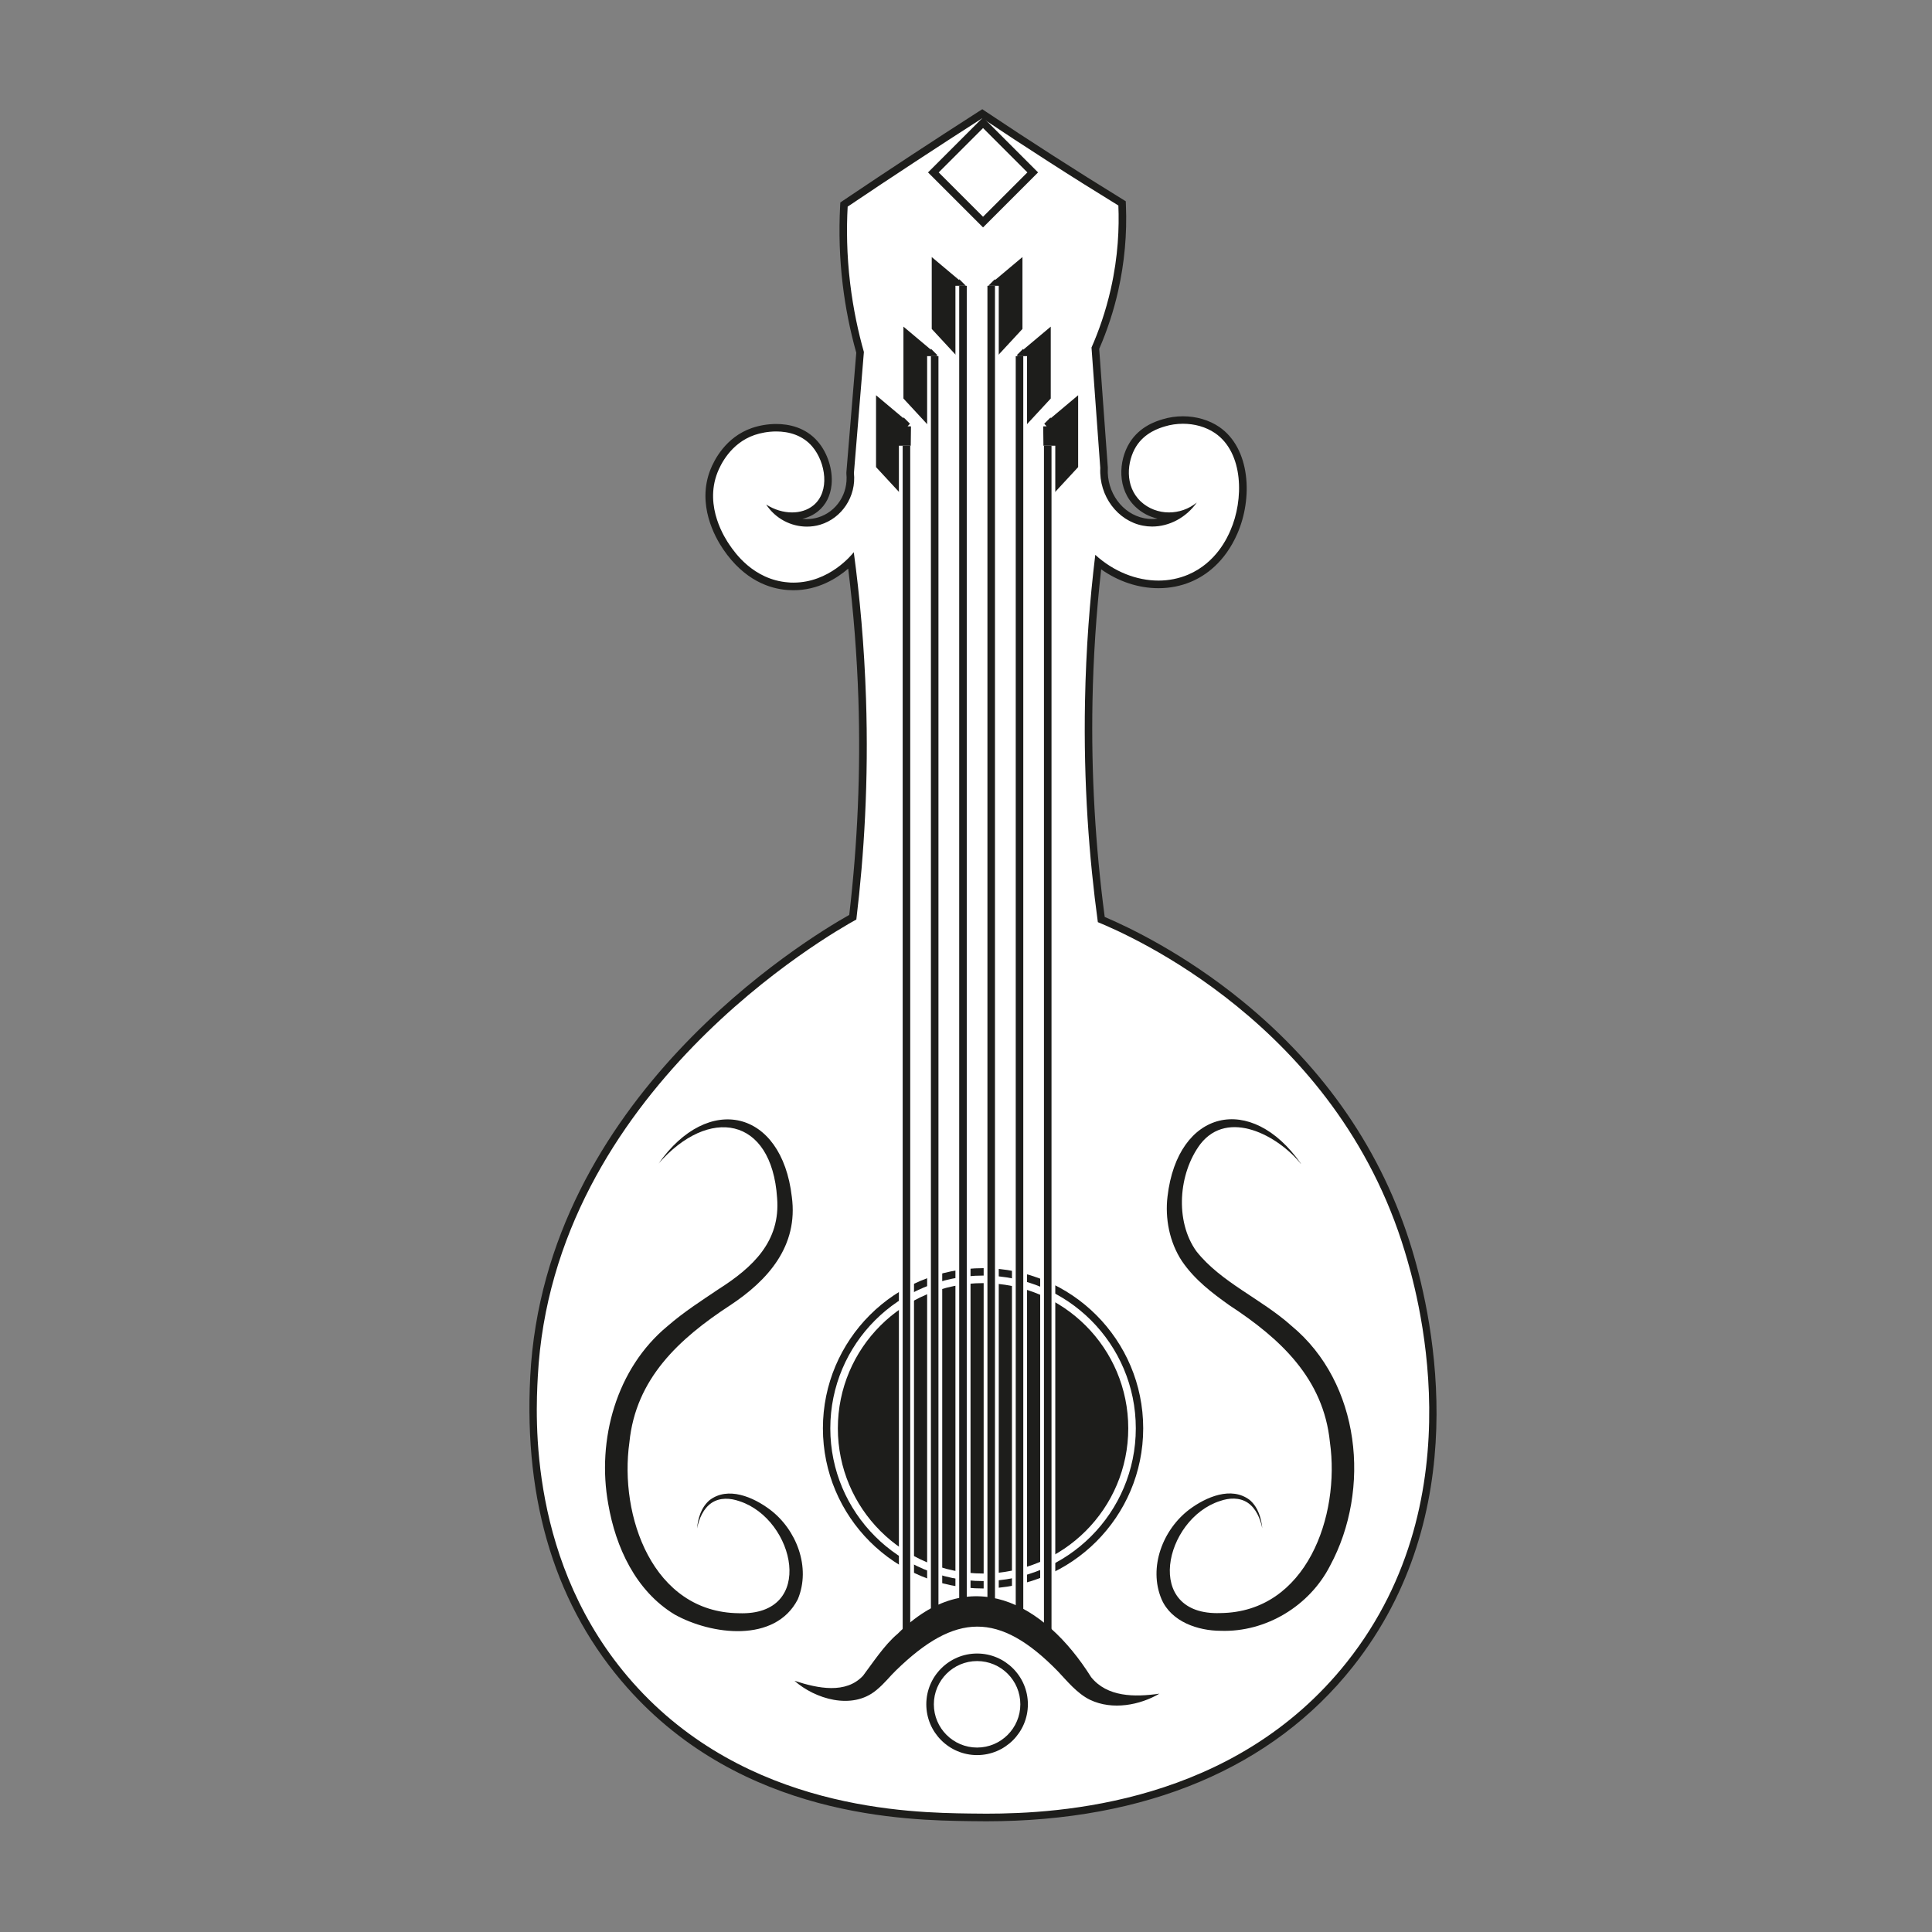 <?xml version="1.0" encoding="UTF-8"?>
<svg id="Capa_1" data-name="Capa 1" xmlns="http://www.w3.org/2000/svg" viewBox="0 0 256 256">
  <rect x="0" y="0" width="256" height="256" fill="#808080" stroke="none"/>
  <defs>
    <style>
      .cls-1, .cls-2, .cls-3, .cls-4 {
        stroke-miterlimit: 10;
      }

      .cls-1, .cls-2, .cls-5 {
        fill: #1d1d1b;
      }

      .cls-1, .cls-4 {
        stroke: #1d1d1b;
      }

      .cls-2, .cls-3 {
        stroke: #fff;
      }

      .cls-3 {
        stroke-width: 2px;
      }

      .cls-3, .cls-4 {
        fill: none;
      }

      .cls-5, .cls-6 {
        stroke-width: 0px;
      }

      .cls-6 {
        fill: #fff;
      }
    </style>
  </defs>
  <g id="Bardo">
    <g>
      <g>
        <path class="cls-6" d="m130.71,240.84c-.87,0-1.63-.01-2.27-.02-8.15-.11-29.79-.41-44.96-17.53-9.3-10.5-13.58-24.25-12.72-40.86,1.93-37.17,37.16-58.05,42.24-60.88,1.14-9.59,1.56-19.33,1.25-28.96-.2-6.07-.69-12.21-1.47-18.26-1.24,1.25-3.91,3.38-7.63,3.38-.24,0-.48,0-.73-.03-2.23-.17-5.46-1.21-8.16-5.2-1.06-1.57-3.35-5.68-1.65-10.05.47-1.2,1.92-4.12,5.22-5.26.94-.32,2.02-.5,3.04-.5,1.51,0,3.63.38,5.16,2.18,1.19,1.4,1.85,3.48,1.68,5.29-.13,1.34-.69,2.46-1.62,3.21-.84.68-1.92,1.04-3.14,1.04-.45,0-.91-.05-1.37-.15.97.67,2.13,1.03,3.33,1.03.55,0,1.09-.08,1.61-.23,2.69-.8,4.43-3.46,4.13-6.33l.66-8.13.65-7.91c-.83-2.97-1.44-6.02-1.81-9.08-.4-3.39-.52-6.84-.34-10.25v-.25s.22-.14.22-.14c2.96-1.99,5.95-3.98,8.99-5.98,2.97-1.95,5.92-3.87,8.85-5.75l.28-.18.27.18c2.87,1.92,5.82,3.85,8.76,5.74,3.06,1.97,6.18,3.92,9.27,5.82l.23.14v.27c.16,3.76-.18,7.53-1,11.18-.6,2.65-1.45,5.25-2.54,7.74l1.15,15.82c-.17,3.51,2.08,6.58,5.24,7.2.37.07.75.11,1.13.11,1.19,0,2.37-.35,3.4-.98-.38.07-.77.11-1.16.11-1.54,0-2.98-.56-4.07-1.57-2.31-2.16-2.09-5.69-.72-7.9,1.26-2.03,3.33-2.66,4.11-2.9.81-.24,1.66-.37,2.53-.37,1.68,0,3.29.47,4.53,1.33,3.9,2.68,4.19,8.97,2.22,13.5-1.61,3.7-4.09,5.38-5.88,6.13-1.28.54-2.67.81-4.11.81-2.82,0-5.63-1.03-8-2.93-.71,6.1-1.13,12.3-1.25,18.42-.18,9.62.38,19.35,1.66,28.91,5.85,2.46,31.93,14.86,40.69,43.83,2.97,9.81,8.16,34.8-7.74,54.87-10.52,13.27-27.18,20.29-48.17,20.29Z"/>
        <path class="cls-5" d="m130.15,15.66c2.86,1.91,5.78,3.83,8.76,5.74,3.12,2.01,6.22,3.95,9.28,5.83.12,2.91-.02,6.72-1,11.05-.69,3.05-1.63,5.66-2.56,7.77.39,5.32.77,10.63,1.16,15.95-.18,3.77,2.33,7.01,5.64,7.65.41.08.82.12,1.23.12,2.26,0,4.5-1.17,5.92-3.18-1.09.88-2.39,1.31-3.68,1.31-1.37,0-2.71-.49-3.73-1.44-2.21-2.07-1.82-5.36-.64-7.28,1.16-1.87,3.09-2.46,3.83-2.68.75-.23,1.57-.35,2.39-.35,1.5,0,3.02.4,4.25,1.24,3.82,2.62,3.8,8.87,2.04,12.89-.38.88-1.87,4.29-5.62,5.87-1.24.52-2.57.78-3.91.78-2.92,0-5.94-1.19-8.38-3.41-.72,5.93-1.23,12.42-1.36,19.4-.21,10.9.54,20.74,1.7,29.27,4.06,1.67,31.57,13.54,40.67,43.62,1.39,4.6,9.8,32.39-7.66,54.41-14.93,18.84-38.19,20.1-47.78,20.1-.87,0-1.63-.01-2.26-.02-7.77-.11-29.57-.41-44.59-17.36-13.89-15.67-12.87-35.3-12.59-40.51,1.97-37.82,38.91-58.78,42.21-60.59,1.03-8.56,1.64-18.41,1.28-29.29-.23-6.98-.82-13.46-1.62-19.38-.26.33-3.24,4.03-7.99,4.03-.23,0-.46,0-.69-.03-4.65-.35-7.14-4.03-7.79-4.98-.49-.72-3.39-4.99-1.59-9.58.37-.94,1.7-3.86,4.91-4.97.79-.27,1.81-.47,2.88-.47,1.68,0,3.5.5,4.78,2.01,1.77,2.09,2.38,5.96.13,7.79-.76.62-1.75.93-2.82.93-1.13,0-2.34-.35-3.43-1.05,1.23,1.87,3.29,2.93,5.4,2.93.59,0,1.18-.08,1.75-.25,2.88-.86,4.81-3.75,4.48-6.86.44-5.34.88-10.69,1.32-16.03-.73-2.57-1.4-5.62-1.82-9.09-.46-3.84-.49-7.28-.33-10.17,2.95-1.99,5.95-3.98,8.98-5.97,2.97-1.95,5.92-3.86,8.85-5.74m.01-1.2l-.55.35c-2.95,1.89-5.93,3.83-8.86,5.75-3,1.97-6.02,3.98-8.99,5.98l-.41.28-.03.5c-.18,3.44-.07,6.92.34,10.34.36,3.05.97,6.1,1.8,9.07l-1.31,15.85v.09s0,.09,0,.09c.27,2.63-1.31,5.07-3.78,5.8-.47.14-.97.21-1.47.21-.2,0-.39-.01-.59-.03.78-.18,1.48-.52,2.08-1,1.04-.84,1.66-2.07,1.8-3.55.18-1.94-.52-4.16-1.8-5.66-1.65-1.95-3.93-2.36-5.54-2.36-1.08,0-2.22.19-3.21.53-3.5,1.21-5.02,4.28-5.52,5.55-1.79,4.59.59,8.88,1.7,10.51,2.82,4.16,6.2,5.24,8.54,5.41.26.02.52.03.77.03,3.28,0,5.77-1.58,7.26-2.86.71,5.72,1.16,11.51,1.35,17.25.31,9.52-.1,19.15-1.21,28.63-5.84,3.29-40.35,24.24-42.27,61.16-.87,16.75,3.45,30.62,12.84,41.22,15.31,17.28,37.12,17.58,45.33,17.7.64,0,1.4.02,2.27.02,21.15,0,37.95-7.08,48.56-20.48,16.05-20.25,10.82-45.43,7.83-55.32-3.89-12.85-11.47-23.93-22.55-32.95-7.65-6.22-14.91-9.7-18.16-11.08-1.25-9.45-1.8-19.05-1.62-28.55.11-5.82.5-11.71,1.15-17.51,2.3,1.62,4.94,2.5,7.6,2.5,1.51,0,2.96-.29,4.3-.85,1.88-.79,4.47-2.54,6.15-6.39,2.06-4.72,1.72-11.29-2.39-14.12-1.33-.91-3.04-1.42-4.82-1.42-.92,0-1.82.13-2.68.39-.83.25-3.03.92-4.39,3.11-1.48,2.39-1.7,6.19.81,8.53.81.76,1.8,1.28,2.89,1.53-.24.03-.48.05-.72.05-.35,0-.7-.03-1.04-.1-2.91-.57-4.99-3.42-4.83-6.62v-.06s0-.06,0-.06l-.58-7.97-.56-7.73c1.08-2.49,1.93-5.08,2.52-7.72.83-3.7,1.18-7.51,1.02-11.31l-.02-.53-.45-.28c-3.09-1.9-6.21-3.86-9.26-5.82-2.92-1.87-5.86-3.8-8.75-5.73l-.54-.36h0Z"/>
      </g>
      <circle class="cls-2" cx="130.26" cy="189.26" r="21.72"/>
      <circle class="cls-2" cx="130.26" cy="189.26" r="19.74"/>
      <g>
        <g>
          <path class="cls-2" d="m139.18,56.8c1.27-1.07,2.54-2.14,3.82-3.21v8.68c-1.23,1.33-2.47,2.66-3.7,3.99-.04-3.15-.08-6.3-.12-9.46Z"/>
          <path class="cls-2" d="m135.37,47.26c1.27-1.07,2.54-2.14,3.82-3.21v8.68c-1.23,1.33-2.47,2.66-3.7,3.99-.04-3.15-.08-6.3-.12-9.46Z"/>
          <path class="cls-2" d="m131.44,37.58c1.27-1.07,2.54-2.14,3.82-3.21v8.68c-1.23,1.33-2.47,2.66-3.7,3.99-.04-3.15-.08-6.3-.12-9.46Z"/>
          <path class="cls-2" d="m119.76,56.8c-1.27-1.07-2.54-2.14-3.82-3.21v8.68c1.23,1.33,2.47,2.66,3.7,3.99.04-3.15.08-6.3.12-9.46Z"/>
          <path class="cls-2" d="m123.57,47.26c-1.27-1.07-2.54-2.14-3.82-3.21v8.68c1.23,1.33,2.47,2.66,3.7,3.99.04-3.15.08-6.3.12-9.46Z"/>
          <path class="cls-2" d="m127.5,37.58c-1.27-1.07-2.54-2.14-3.82-3.21v8.68c1.23,1.33,2.47,2.66,3.7,3.99.04-3.15.08-6.3.12-9.46Z"/>
        </g>
        <g>
          <path class="cls-1" d="m138.72,56.5c1.21-1.02,2.42-2.04,3.64-3.06v8.26c-1.17,1.27-2.35,2.53-3.52,3.8-.04-3-.08-6-.11-9.01Z"/>
          <path class="cls-1" d="m135.09,47.41c1.21-1.02,2.42-2.04,3.64-3.06v8.26c-1.17,1.27-2.35,2.53-3.52,3.8-.04-3-.08-6-.11-9.01Z"/>
          <path class="cls-1" d="m131.34,38.19c1.21-1.02,2.42-2.04,3.64-3.06v8.26c-1.17,1.27-2.35,2.53-3.52,3.8-.04-3-.08-6-.11-9.01Z"/>
          <path class="cls-1" d="m120.22,56.5c-1.21-1.02-2.42-2.04-3.64-3.06v8.26c1.17,1.27,2.35,2.53,3.52,3.8.04-3,.08-6,.11-9.01Z"/>
          <path class="cls-1" d="m123.85,47.41c-1.21-1.02-2.42-2.04-3.64-3.06v8.26c1.17,1.27,2.35,2.53,3.52,3.8.04-3,.08-6,.11-9.01Z"/>
          <path class="cls-1" d="m127.6,38.19c-1.21-1.02-2.42-2.04-3.64-3.06v8.26c1.17,1.27,2.35,2.53,3.52,3.8.04-3,.08-6,.11-9.01Z"/>
        </g>
      </g>
      <g>
        <g>
          <line class="cls-3" x1="138.83" y1="59.06" x2="138.83" y2="216.68"/>
          <line class="cls-3" x1="135.09" y1="47.19" x2="135.09" y2="214.23"/>
          <line class="cls-3" x1="131.34" y1="37.87" x2="131.34" y2="214.23"/>
          <line class="cls-3" x1="127.6" y1="37.87" x2="127.6" y2="214.23"/>
          <line class="cls-3" x1="123.85" y1="47.19" x2="123.85" y2="214.23"/>
          <line class="cls-3" x1="120.11" y1="59.06" x2="120.11" y2="216.68"/>
        </g>
        <g>
          <line class="cls-4" x1="138.83" y1="59.06" x2="138.83" y2="216.68"/>
          <line class="cls-4" x1="135.09" y1="47.19" x2="135.09" y2="214.23"/>
          <line class="cls-4" x1="131.34" y1="37.87" x2="131.34" y2="214.23"/>
          <line class="cls-4" x1="127.6" y1="37.87" x2="127.6" y2="214.23"/>
          <line class="cls-4" x1="123.85" y1="47.19" x2="123.85" y2="214.23"/>
          <line class="cls-4" x1="120.11" y1="59.06" x2="120.11" y2="216.68"/>
        </g>
      </g>
      <g>
        <path class="cls-5" d="m172.36,154.2c-3.02-3.73-9.63-7.3-13.3-2.61-2.91,3.88-3.4,10.2-.54,14.2,3.27,4.15,8.62,6.3,12.63,9.91,9.12,7.55,10.56,21.64,5.09,31.77-2.71,5.31-8.48,8.83-14.5,8.62-2.99-.01-6.53-1.18-7.83-4.19-1.78-4.23.19-9.26,3.7-11.9,2.17-1.62,5.54-3.11,7.99-1.24,1.12.97,1.52,2.41,1.66,3.75-.27-1.32-.85-2.66-1.93-3.39-1.1-.73-2.47-.65-3.67-.23-7.4,2.37-10.26,15.24.07,14.85,11.41-.13,15.87-12.9,14.49-22.65-.85-8.43-6.56-13.71-13.33-18.14-2.23-1.59-4.58-3.35-6.28-5.85-1.67-2.53-2.25-5.7-1.91-8.54,1.33-11.54,11.07-13.82,17.67-4.38h0Z"/>
        <path class="cls-5" d="m87.25,154.2c6.57-9.4,16.33-7.22,17.67,4.38.88,6.52-3.15,11.07-8.19,14.39-6.77,4.43-12.49,9.71-13.33,18.14-1.38,9.75,3.08,22.53,14.49,22.65,10.32.39,7.47-12.47.07-14.85-1.2-.42-2.57-.5-3.67.23-1.08.73-1.66,2.07-1.93,3.39.13-1.34.53-2.78,1.66-3.75,2.45-1.88,5.82-.39,7.99,1.24,3.51,2.63,5.48,7.66,3.7,11.9-3,5.83-11.46,4.72-16.32,2.01-5.16-3.13-7.81-8.92-8.79-14.62-1.55-8.51,1.06-17.99,7.86-23.6,2.16-1.88,4.53-3.39,6.77-4.9,4.54-2.89,8.21-6.34,7.74-12.08-.72-10.83-9.06-12.16-15.72-4.54h0Z"/>
        <path class="cls-5" d="m105.3,222.72c3.1,1.02,6.79,1.76,9.06-.68,1.26-1.67,2.84-4.1,4.58-5.55,9.51-9.51,19.42-4.17,25.64,5.74,2.13,2.64,5.74,2.67,9.05,2.19-2.57,1.51-6.21,2.23-9.18.82-1.74-.84-3.09-2.54-4.29-3.8-7.77-7.95-13.58-7.76-21.44-.1-.8.76-1.48,1.7-2.61,2.62-3.22,2.68-8.14,1.14-10.83-1.24h0Z"/>
      </g>
    </g>
    <path class="cls-5" d="m129.47,220.1c3.17,0,5.73,2.57,5.73,5.73s-2.57,5.73-5.73,5.73-5.73-2.57-5.73-5.73,2.57-5.73,5.73-5.73m0-1c-3.71,0-6.73,3.02-6.73,6.73s3.02,6.73,6.73,6.73,6.73-3.02,6.73-6.73-3.02-6.73-6.73-6.73h0Z"/>
    <rect class="cls-4" x="125.61" y="18.19" width="9.31" height="9.31" transform="translate(54.3 -85.42) rotate(45)"/>
  </g>
</svg>
